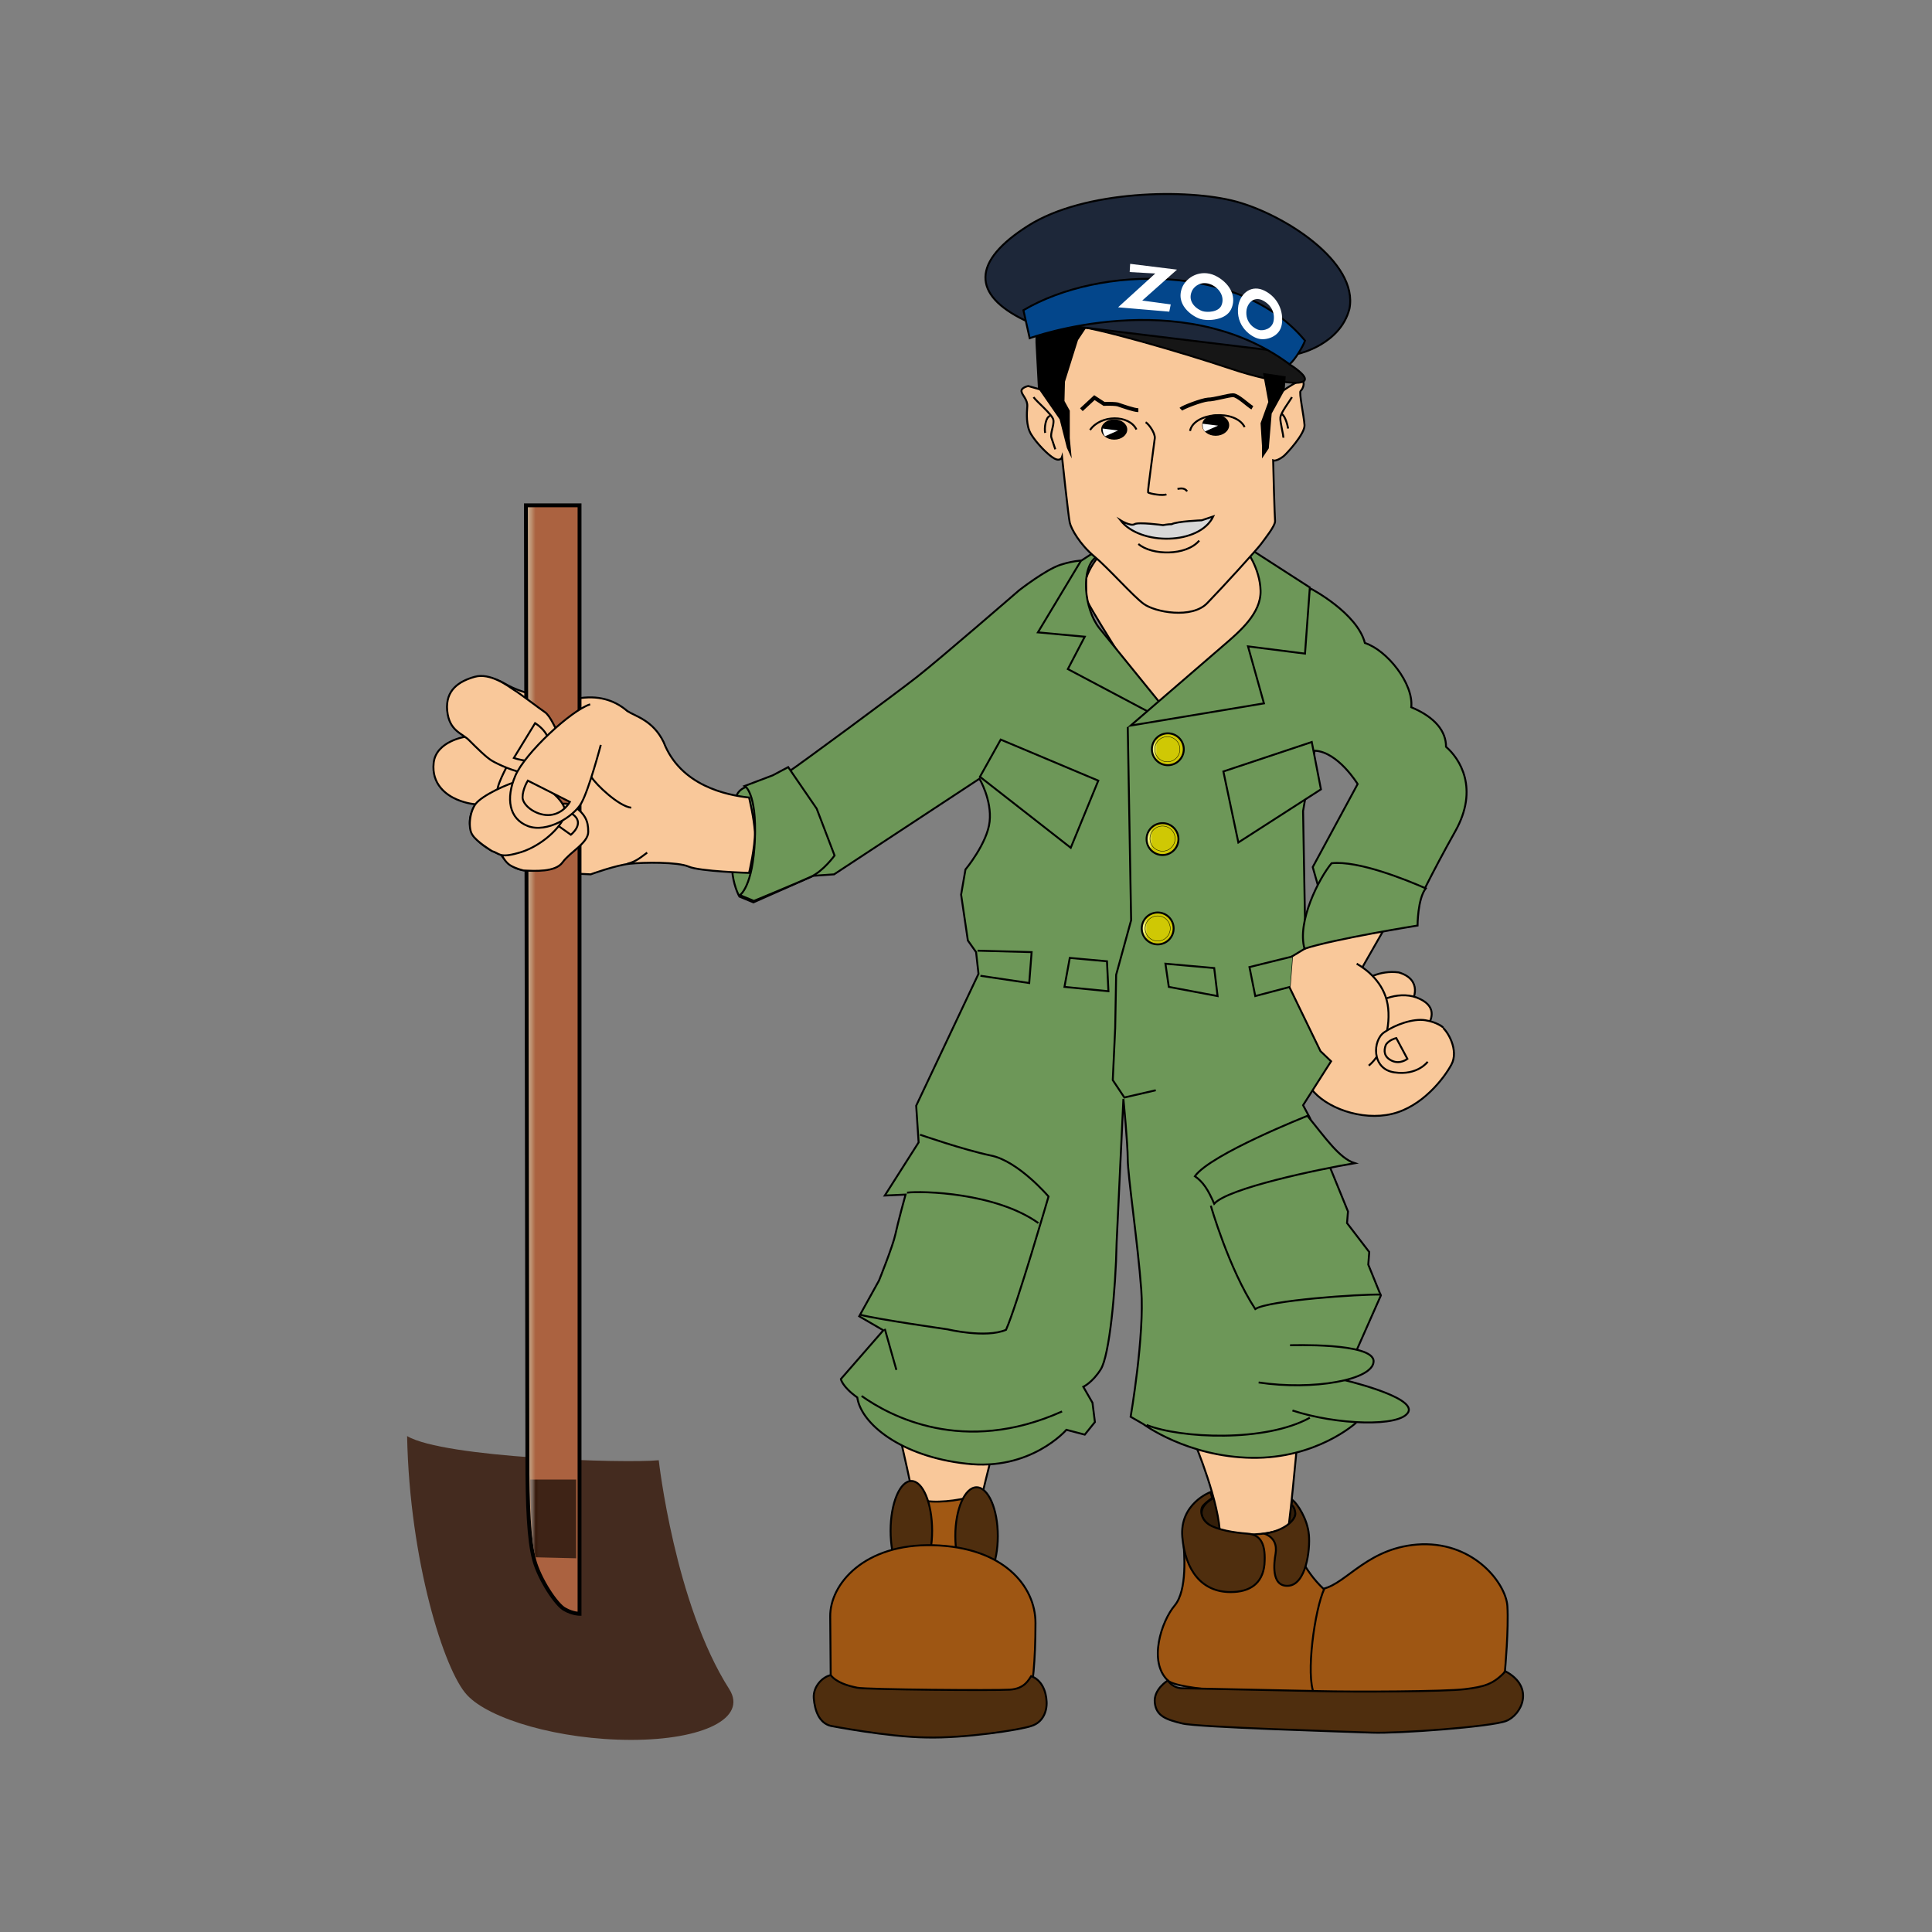 <svg version="1.1" id="Layer_1" xmlns="http://www.w3.org/2000/svg" x="0" y="0" viewBox="0 0 64 64" xml:space="preserve"><rect x="0" y="0" width="64" height="64" fill="#808080" stroke="none"/><style>.st0{fill:#331E09;stroke:#000000;stroke-width:0.4;} .st1{fill:#F9C89A;stroke:#000000;stroke-width:0.4;stroke-miterlimit:10;} .st2{fill:#A15813;stroke:#000000;stroke-width:0.4;stroke-miterlimit:10;} .st3{fill:#4F2E0E;stroke:#000000;stroke-width:0.4;} .st4{fill:#9E5613;stroke:#000000;stroke-width:0.4;stroke-miterlimit:10;} .st5{fill:#4F2E0E;stroke:#000000;stroke-width:0.4;stroke-miterlimit:10;} .st6{fill:none;stroke:#000000;stroke-width:0.4;stroke-miterlimit:10;} .st7{fill:#6D9758;stroke:#000000;stroke-width:0.4;stroke-miterlimit:10;} .st8{fill:url(#SVGID_1_);} .st9{fill:url(#SVGID_2_);stroke:#000000;stroke-width:0.8;stroke-miterlimit:10;} .st10{fill:url(#SVGID_3_);} .st11{fill:url(#SVGID_4_);stroke:#000000;stroke-width:0.4;} .st12{fill:none;stroke:#000000;stroke-width:8.000000e-02;} .st13{fill:url(#SVGID_5_);stroke:#000000;stroke-width:0.4;} .st14{fill:url(#SVGID_6_);stroke:#000000;stroke-width:0.4;} .st15{fill:#161616;stroke:#000000;stroke-width:0.4;stroke-miterlimit:10;} .st16{fill:url(#SVGID_7_);stroke:#000000;stroke-width:0.4;stroke-miterlimit:10;} .st17{fill:#03468B;stroke:#000000;stroke-width:0.4;stroke-miterlimit:10;} .st18{fill:#FFFFFF;} .st19{fill:none;stroke:#000000;stroke-width:0.8;stroke-miterlimit:10;} .st20{fill:#D8D8D8;stroke:#000000;stroke-width:0.4;stroke-miterlimit:10;} .st21{fill:#FCFCFC;}</style><g transform="matrix(.16 0 0 .16 34.206 17.284)"><ellipse class="st0" cx="44.7" cy="205.2" rx="9.7" ry="4.6"/><path class="st1" d="M-28 187.1s3.9 16.5 4.4 21.4c.5 4.9 10.3 7.2 11.3 1.5s4.6-19.6 4.6-19.6l-20.3-3.3zm61.6 3.7s5.2 12.4 5.2 19.3 12.4 8 13.4 3.3c1-4.6 2.6-22.9 2.6-22.9l-21.2.3z"/><path class="st2" d="M-12.9 201.8c-2.1.9-7.9 1.5-10.1.7s.2 8.1.9 10.8c.7 2.8 7.9 2.2 7.9 2.2l1.3-13.7z"/><ellipse class="st3" cx="-25.1" cy="208.9" rx="4.3" ry="10.3"/><ellipse class="st3" cx="-11.6" cy="210" rx="4.4" ry="10.1"/><path class="st4" d="M-41.8 238.8l-.1-12.1c-.1-6.7 7-15.2 21.4-14.8S.6 220.3.6 228 0 241.9-.8 243.5s-37.8 2.1-39.2.6-1.8-5.3-1.8-5.3z"/><path class="st5" d="M-41.8 249.3c-2.4-.6-3.3-3.2-3.5-5.7s1.9-4.5 3.5-4.8c1.2 1.5 3.5 2.2 5.5 2.6 2.1.4 28.5.6 31.6.4s3.9-2.1 4.4-2.8c2.2.8 3.1 3.1 3.2 5.3s-.9 4.3-3.1 5c-2.2.8-13.8 2.6-21.8 2.4-8-.1-19.8-2.4-19.8-2.4z"/><path class="st4" d="M54.3 207.5s-7 4.1-15.9 1c-5.8-.8-7.4-.8-7.2 2.1s.9 10.6-1.8 13.8c-2.7 3.2-5.5 11.6-1.4 15.5s63.8 3.5 66.1 2.8c2.3-.6 3.7-4.8 3.7-4.8s.8-8.8.5-13.4c-.3-4.6-6.7-13.1-17.7-12.8-11 .4-15.5 8.1-20.4 9.2-4.1-3.9-5.7-8.4-5.7-9.3.2-.9-.2-4.1-.2-4.1z"/><path class="st5" d="M41 221.6c3.9 0 6.6-1.7 7-5.7.3-4-.6-6.2-3.5-6.4-2.8-.2-6.3-.8-8-1.9-1.7-1.1-1.9-3.1-1.2-3.9.7-.8 1.9-1.6 1.9-1.6l-.4-1.2s-6.4 2.4-5.8 9.3 4 11.4 10 11.4zm7-12.1c2.1.8 2.6 2.4 2.3 4.2-.3 1.7-1 6.8 2.6 6.6 3.7-.2 4.6-7.4 4.3-10.6-.3-3.3-2.4-6.4-3.4-7.2l-.2 1s.7.5.8 1.8-2.2 3.6-6.4 4.2z"/><path class="st6" d="M60.4 220.9c-2 4.3-3.9 18-2.1 21.8"/><path class="st5" d="M28 239.9s-3 1.8-2.7 4.6 2.4 3.5 5.7 4.3c3.2.8 33.8 1.7 39.3 1.9s24.5-1.2 27.7-2.4 6.1-7-.1-10.3c-2.5 2.7-4.4 3.2-8.4 3.7s-22.7.6-30.4.4l-28.4-.6c-1.9-.2-2.7-1.6-2.7-1.6z"/><path class="st1" d="M14.4 6.3c-.9 1-5.2 5.9-3.1 10.1s13.8 22.2 13.8 22.2S51 25.4 50.2 19.2 44.1 5.7 44.1 5.7l-29.7.6zm63.7 93.6c.9-.9 2.7-5.1-2.3-6.6-4-.5-7 1.4-7.8 2.3-.9.9 1.8 6 3.4 6.2 1.6.2 6.7-1.9 6.7-1.9z"/><path class="st1" d="M81.6 104.6c.8-1.1 2.4-4-1.4-5.8-3.8-1.9-8.9.1-10.1 2.1-1.3 2 2.1 6.4 2.8 6.4s8.7-2.7 8.7-2.7z"/><path class="st1" d="M73.1 83.8l-4.8 8.4s2.7 3.5 3.7 7.9-.7 5.9.8 5.7c1.5-.3 10-2.6 11.6-1.5 1.6 1 3.9 5.2 2.3 8.1-1.5 2.8-6 8.7-12.3 10.2-6.3 1.5-13.8-1.3-16.7-5.2-2.8-4-7.3-16.7-7.5-18.9-.2-2.2 2.8-9 2.8-9L64.9 84l8.2-.2z"/><path class="st1" d="M67.1 91.5c2.1 1.2 5.6 3.9 6.4 8.4s-.9 10.3-3.9 12.7"/><path class="st1" d="M81.8 111.8s-2.1 2.9-6.9 2.2c-4.8-.7-4.5-6.7-2.1-8.3 2.3-1.6 6-2.9 8.5-2.5 2.5.4 3.7 1.5 3.7 1.5"/><path class="st1" d="M75.3 106.9l2.3 4.3s-1.5 1.2-3.2.4c-1.7-.8-1.7-2.1-1.3-3.2.5-1.1 2.2-1.5 2.2-1.5z"/><path class="st7" d="M57.7 13.9s9.5 5 11.1 11.2c4.6 1.5 10.1 8.4 9.6 13.3 5 2.1 7.2 5 7.2 8.2 2.8 2.4 6.9 8.6 1.9 17.5s-7.9 15.1-7.9 15.1l-19.9-1.7-1.7-6 9.3-17.2s-4.1-6.7-8.9-6.9C57.2 52.6 56 59.9 56 59.9l.5 28.4-2.8 1.7-.5 6.4 6.4 13.2 2.2 2.1-5.8 9.1 1.4 2.6 7.9 19.4-.2 2.4 4.6 6-.2 2.6 2.6 6.4-5 11.3-3.1 6.2 2.9 8.9s-8.1 7.4-21.5 7.2-22.5-7-22.5-7l-2.6-1.5s2.9-16.8 2.2-26.3c-.7-9.5-2.8-23.7-2.8-27 0-3.3-.9-12.5-.9-12.5l-1.4 29.7c-.2 10-1.5 23.5-3.3 26.3-1.7 2.7-3.6 3.6-3.6 3.6l1.9 3.3.5 4-2.1 2.6-3.8-1s-7.4 8.6-20.8 7c-13.4-1.5-21.7-8.2-22.5-13.7-3.1-2.2-3.4-3.8-3.4-3.8l8.8-10.1-5-2.9 4.1-7.4s2.9-7.2 3.4-9.6c.5-2.4 2.1-8.2 2.1-8.2l-4.3.2 7-11-.5-7.6 12.9-27.3-.5-4.5-1.7-2.4-1.4-9.5.9-5.2s4.5-5.4 5-9.9-2.1-8.9-2.1-8.9L-41.1 73l-4.3.3-12.4 5.5-2.9-1.2s-1-1.7-1.4-4.5c-.3-2.7 0-15.1 1-16.8 1-1.7 3.4-1.7 3.4-1.7s4-.7 7-2.7c3.1-2.1 22.2-16.2 26.8-19.8S-2.8 14.2-2.8 14.2s5.5-4.3 8.6-5.3C8.9 7.9 11 8 11 8l.2 14.8L25 38.5l15.1-9.1 12-11.2 5.6-4.3z"/><path class="st7" d="M12 6.8l-2 1.3-8.9 14.8 9.7.9-3.5 6.7 18.3 9.7 1.5-1.8L13.8 22c-3.1-3.9-4-12.5-.5-14.8S12 6.8 12 6.8"/><path class="st7" d="M20.3 42.2l27.6-4.6-3.3-11.8 11.8 1.5 1-13.7-12.1-7.8-1.2-.1s3 3.9 3.1 8.6-4.3 8.4-7.9 11.5l-19 16.4zm19.2 9.5l18.3-6.1 1.9 9.8-17.1 11-3.1-14.7zm-19.8-9.2l.7 40-3.1 11.3-.2 11-.5 10.8 2.4 3.6 6.5-1.5m12.1-25.3l-10.1-.9.7 4.8 10.1 1.9-.7-5.8zM53.8 90l-8.9 2.2 1.2 6 7.2-1.9m-45.6-6l7.7.7.3 6.2-9.1-.9 1.1-6zm-19.1-1.5l11.2.3-.5 6.4-10.1-1.5m4.2-48.9l-4.3 7.7L7.9 67.5l5.7-13.9-20.2-8.5zm86.3 38.5s0-5.5 1.7-7.7c-4.1-1.8-14-5.8-19.5-5.2-2.6 3.1-7.2 12.1-5.6 17.7 6-2 23.4-4.8 23.4-4.8zM-50.6 50.8l5.9 8.6 3.7 9.7s-2.3 3.2-4.9 4.4c-2.6 1.2-11.8 5-11.8 5l-2.9-1.2s2.7-1.7 3.1-11.5-2.1-11.1-2.1-11.1l5.8-2.2 3.2-1.7zm87.5 90.8s3.7 13 9.2 21.4c2.7-1.8 21.5-3.1 26.1-3"/><g><path class="st6" d="M-35.6 164.2c3.4.9 18 3 18 3s7.9 1.9 12.1.1c2.2-4.9 8.8-27.6 8.8-27.6s-6.3-7.4-12-8.5c-5.7-1.2-14.6-4.3-14.6-4.3"/><path class="st7" d="M-26 138.9c3.1-.4 18.4 0 27.2 6.3"/><path class="st6" d="M-30.6 167.1l2.4 8.5"/><path class="st7" d="M-35.4 181c5.8 4.1 21 12.4 41.5 3.2"/><path class="st6" d="M23.6 187c7.1 2.8 24.6 3.6 33.8-1.5"/></g><g><path class="st7" d="M53.8 184c9.1 3 22.4 3.5 24 .3 1.5-3.2-13.7-6.7-13.7-6.7"/><path class="st7" d="M46.8 178.2c11.2 1.7 23.8-.5 23.8-4.4s-17.3-3.3-17.3-3.3m3.6-47.5c3.7 4.5 6.6 8.8 9.8 9.8-7.7 1.3-26.3 5.2-29.1 8.4-1.3-3-2.3-4.5-4-5.7 3.3-4.6 23.3-12.5 23.3-12.5z"/></g><path class="st1" d="M-58.7 57.1c-4.6-.5-14.2-2.4-17.7-11.5-2.2-4.5-5.8-5.3-7.5-6.4-2.2-1.9-5.3-3.3-9.7-2.7-4.4.6-11.3-.4-15.7-3-4.4-2.6-9-.9-10.6 1.3s-1.7 5.3-.1 7l2.6 2.7s-6.1.9-6.6 5.4 2.7 6.7 4.8 7.6 3.9 1 3.9 1-2.3 3.1-.6 6.1c1.7 3 5.8 4.3 5.8 4.3s1.9 2.7 4 3.1c2.1.4 14.6 1 14.6 1s5.2-1.9 8.1-2.2 9.9-.4 12.2.6c2.3 1 12.5 1.3 12.5 1.3s1.3-5.5 1.2-8.5c-.2-3-1.2-7.1-1.2-7.1z"/><linearGradient id="SVGID_1_" gradientUnits="userSpaceOnUse" x1="-1575.837" y1="-392.096" x2="-1514.859" y2="-392.096" gradientTransform="matrix(.177 0 0 -.177 149.68 151.291)"><stop offset="0" stop-color="#442B1F"/><stop offset="1" stop-color="#442B1F"/></linearGradient><path class="st8" d="M-77.4 194.3c-7 .7-44.5-.5-52.1-5 .5 25.8 7.7 48.6 12.4 53.6 4.6 5 19.1 9.3 34 9.3s24.1-4.5 20.3-10.5c-11.3-17.7-14.6-47.4-14.6-47.4z"/><linearGradient id="SVGID_2_" gradientUnits="userSpaceOnUse" x1="-1437.091" y1="225.474" x2="-1427.114" y2="225.474" gradientTransform="matrix(.177 0 0 -.177 149.68 151.291)"><stop offset="0" stop-color="#C8B091"/><stop offset=".199" stop-color="#C5A788"/><stop offset=".529" stop-color="#BC8E6E"/><stop offset=".948" stop-color="#AD6745"/><stop offset=".994" stop-color="#AB6240"/></linearGradient><path class="st9" d="M-93.8 226.1V-3.4h-11.1l.3 197.2c0 9.8.3 17 1.4 21.1 1.1 4.1 4.7 9.5 6.4 10.3 1.6.9 3 .9 3 .9z"/><linearGradient id="SVGID_3_" gradientUnits="userSpaceOnUse" x1="-1432.248" y1="-311.382" x2="-1423.638" y2="-311.382" gradientTransform="matrix(.177 0 0 -.177 149.68 151.291)"><stop offset="0" stop-color="#88786F"/><stop offset=".105" stop-color="#806F66"/><stop offset=".281" stop-color="#6B574C"/><stop offset=".503" stop-color="#493023"/><stop offset=".622" stop-color="#34180A"/><stop offset="1" stop-color="#3E2316"/></linearGradient><path class="st10" d="M-94.5 198.3h-9.5s0 14.1 1.2 16.1l8.3.2v-16.3z"/><g><path class="st1" d="M-108.1 49.3s-2.8 4.9-2.7 6.4c.2 1.5 5.5.4 5.8-1.5s-3.1-4.9-3.1-4.9zm2.7 22.9c2.3.1 6.6.4 8.1-1.7s5.3-4 5.3-6.3-.6-3.6-3-5.4c-2.3-1.8-13.7 2.6-14.3 3.7-.6 1.2-1.5 4.4-1.2 5.3.4.9 1.2 2.6 2.3 3.3s2.8 1.1 2.8 1.1z"/><path class="st1" d="M-98.7 62.6l3.1 2.2s3.1-2.4.3-4.3c-2.8-1.8-3.6.9-3.6.9l.2 1.2z"/><path class="st1" d="M-111.9 68.2c1.5.4 1.4 1.5 5.3.4 4-1 8.4-4.5 9.7-7.6 1.3-3.1-5.9-8.2-8.9-7.5-3 .7-8.2 3.2-9.5 4.9-1.3 1.7-1.6 5.1-.7 6.4.8 1.4 4.1 3.4 4.1 3.4zm14-23.9c-.9-1.4-1.9-4.1-3.1-4.9s-5.2-3.9-6.4-4.6c-1.2-.8-4.9-3.6-8.1-2.7s-6.1 2.7-5.7 7c.4 4.3 3.2 4.7 4.6 6.2 1.5 1.5 3.5 3.5 4.7 4.2 1.2.7 4.6 2.3 7.2 2.6s5.1-1.4 6-3c1.1-1.8.8-4.9.8-4.8z"/><path class="st1" d="M-103 41.7l-4.4 7.2s4.8 1.8 6.5-.9c2.5-3.6-2.1-6.3-2.1-6.3z"/><path class="st1" d="M-91.6 37.8c-3.9 1.2-13.5 10.1-15.5 14.8s-1.3 8.9 2.6 10.4c3.9 1.5 9.5-1.9 11.1-4.8s4-12 4-12m-15.1 7.4l8.7 4.4s-1.3 2.4-4 2.7-5.7-1.8-5.8-3.6c0-1.8 1.1-3.5 1.1-3.5zm13.2-.7c.9 1.5 5.6 6 8.2 6.3m-.8 11.6c1.8-.4 3-1.5 4.1-2.3"/><g><linearGradient id="SVGID_4_" gradientUnits="userSpaceOnUse" x1="-705.771" y1="588.215" x2="-699.838" y2="588.215" gradientTransform="matrix(.177 0 0 -.177 149.68 151.291)"><stop offset="0" stop-color="#F8FB9B"/><stop offset=".126" stop-color="#F5F892"/><stop offset=".334" stop-color="#EFEF78"/><stop offset=".601" stop-color="#E3E14F"/><stop offset=".911" stop-color="#D4CE16"/><stop offset="1" stop-color="#CFC804"/></linearGradient><circle class="st11" cx="28" cy="47.1" r="3.3"/><circle class="st12" cx="27.9" cy="47.1" r="2.6"/></g><g><linearGradient id="SVGID_5_" gradientUnits="userSpaceOnUse" x1="-711.59" y1="483.429" x2="-705.658" y2="483.429" gradientTransform="matrix(.177 0 0 -.177 149.68 151.291)"><stop offset="0" stop-color="#F8FB9B"/><stop offset=".126" stop-color="#F5F892"/><stop offset=".334" stop-color="#EFEF78"/><stop offset=".601" stop-color="#E3E14F"/><stop offset=".911" stop-color="#D4CE16"/><stop offset="1" stop-color="#CFC804"/></linearGradient><circle class="st13" cx="26.9" cy="65.7" r="3.3"/><circle class="st12" cx="26.9" cy="65.6" r="2.6"/></g><g><linearGradient id="SVGID_6_" gradientUnits="userSpaceOnUse" x1="-717.42" y1="378.643" x2="-711.485" y2="378.643" gradientTransform="matrix(.177 0 0 -.177 149.68 151.291)"><stop offset="0" stop-color="#F8FB9B"/><stop offset=".126" stop-color="#F5F892"/><stop offset=".334" stop-color="#EFEF78"/><stop offset=".601" stop-color="#E3E14F"/><stop offset=".911" stop-color="#D4CE16"/><stop offset="1" stop-color="#CFC804"/></linearGradient><circle class="st14" cx="25.9" cy="84.2" r="3.3"/><circle class="st12" cx="25.9" cy="84.2" r="2.6"/><path class="st1" d="M1.9-27.3l-2.8-.8s-1.5.3-1.4 1.1 1.3 1.7 1.2 3.1c-.1 1.4-.3 4 .8 5.8s3.5 4.3 4.8 5 1.6-.3 1.6-.3S7.4-1.1 7.7.2s2.1 4.5 5.1 7S20.7 15.3 23 17c2.3 1.7 10 3.2 13.2-.2 3.3-3.4 10.3-11.1 11.1-12.2s3-3.8 2.9-4.8c-.1-1-.4-12-.4-12.5.5.2 1.6-.4 2.2-.9.6-.5 4.4-4.6 4.3-6.4-.1-1.8-1.2-6.8-.8-7.1.4-.3 1-1.7.3-2.1-.8-.3-5.3 3-5.3 3s-.9-11.7-5.1-14.8c-4.2-3-38.5-5.2-40.6-2.4S2-27.3 1.9-27.3z"/></g></g><path d="M7.7-17.3l.4 4.2-1-2.2-1.5-5.9-4.5-6.5-.5-9.4v-1.8L13-43l-3.6 5.4L6.7-29l-.1 4 1.1 2v5.7z"/><path class="st15" d="M53.2-32.6c8.9 5.8-2.7 4.1-12.2.9s-28.6-8.8-33-8.9 29-2.7 34.2-1 11 9 11 9z"/><g><linearGradient id="SVGID_7_" gradientUnits="userSpaceOnUse" x1="-686.879" y1="1050.66" x2="-686.879" y2="1080.476" gradientTransform="matrix(.177 0 0 -.177 149.68 151.291)"><stop offset=".372" stop-color="#1D2739"/><stop offset=".994" stop-color="#1D2739"/></linearGradient><path class="st16" d="M-1.6-41.7c-11-5.3-11-12.2.7-19.6s33-7.7 43-5 25.4 12.5 23.5 22.2c-1.9 7.4-10.5 9.3-10.5 9.3l-56.7-6.9z"/><path class="st17" d="M-.6-38l-1.3-5.8c15.9-9.4 45.1-9.7 58.3 6.3-.4 1.2-2.1 4-3.2 4.9C30.6-49.4-.6-38-.6-38z"/></g><path class="st18" d="M22.7-45.8l5.9.8-.3 1.5-10.6-.9 7.7-7-5.3-.3.1-1.7 9.7 1.2-7.2 6.4zm15.6-4.9c2.9 1.7 3.9 4.4 2.8 6.7s-4.8 2.5-6.4 2c-1.6-.5-5.4-3-3.6-6.8 1.2-2.3 4.3-3.6 7.2-1.9zM33-47.8c-1.1 2.4 1.2 3.9 2.2 4.2s3.3.2 3.9-1.2c.6-1.4 0-3.1-1.7-4.1-1.8-1.1-3.7-.3-4.4 1.1zm15.1 0c2.7 1.4 3.9 4.2 3.5 6.9s-3.4 3.4-4.8 3c-1.4-.3-4.9-2.5-4.2-6.9.5-2.6 2.8-4.4 5.5-3zm-3.8 3.9c-.4 2.7 1.7 4 2.6 4.2.9.2 2.7-.2 3-1.9s-.5-3.3-2.2-4.2-3.1.3-3.4 1.9z"/><path d="M47.7-30.8l1.1 6-1.6 4.4.3 4.8v2.5l1.4-2.1.6-7.2 2.7-4.9.2-2.8-4.7-.7z"/><g><path class="st19" d="M45.5-23.6c-.9-.5-3-2.6-4-2.6s-3.9.9-5.2.9c-1.3.1-5.2 1.6-5.6 2m-8.8.2c-.9 0-3.4-.9-4-1.1-.5-.3-3.1-.2-3.1-.2l-2-1.3-2.7 2.5"/><path class="st6" d="M23.4-20.6c.6.3 2 2.2 1.9 3.3-.1 1-1.5 10.9-1.4 11.2.2.3 3.3.8 3.8.4M30-6.8c.6-.1 1.4-.3 2 .5M21.5-19.1c-1.5-3.1-7.4-3.1-9.6.1m20.7.2c.7-3.8 9.4-4.6 11.3-.8"/></g><ellipse cx="16.9" cy="-19.1" rx="2.7" ry="2.1"/><ellipse cx="37.9" cy="-20" rx="2.8" ry="2.2"/><g><path class="st20" d="M18.2-.3c4.1 5.3 16.4 5.1 19.2-.8L35-.3s-5.1.2-6.2.8c-.8 0-1.8.2-1.8.2S21.9 0 21.1.5c-.8.5-2.9-.8-2.9-.8z"/><path class="st6" d="M34.5 3.9c-2.7 3.2-9.8 3.1-12.6.7"/></g><path class="st21" d="M35.2-20.3l3.2.4-2.7 1.2c-.6-.5-.5-1.6-.5-1.6zm-20.7 1l3.2.4-2.7 1.2c-.5-.5-.5-1.6-.5-1.6z"/><path class="st6" d="M53.7-25.8c-.6 1-2.3 3.2-2.4 4.2-.1 1 .7 3.7.6 4.2m1-1.9c-.1-.7-.6-2.6-1.3-3M.2-25.8c.6.9 3.9 3.6 4.1 4.7s-.7 2.8-.4 3.7l.8 2.4m-2.1-3.4c-.2-1 .1-3.3 1-3.5"/></g></svg>